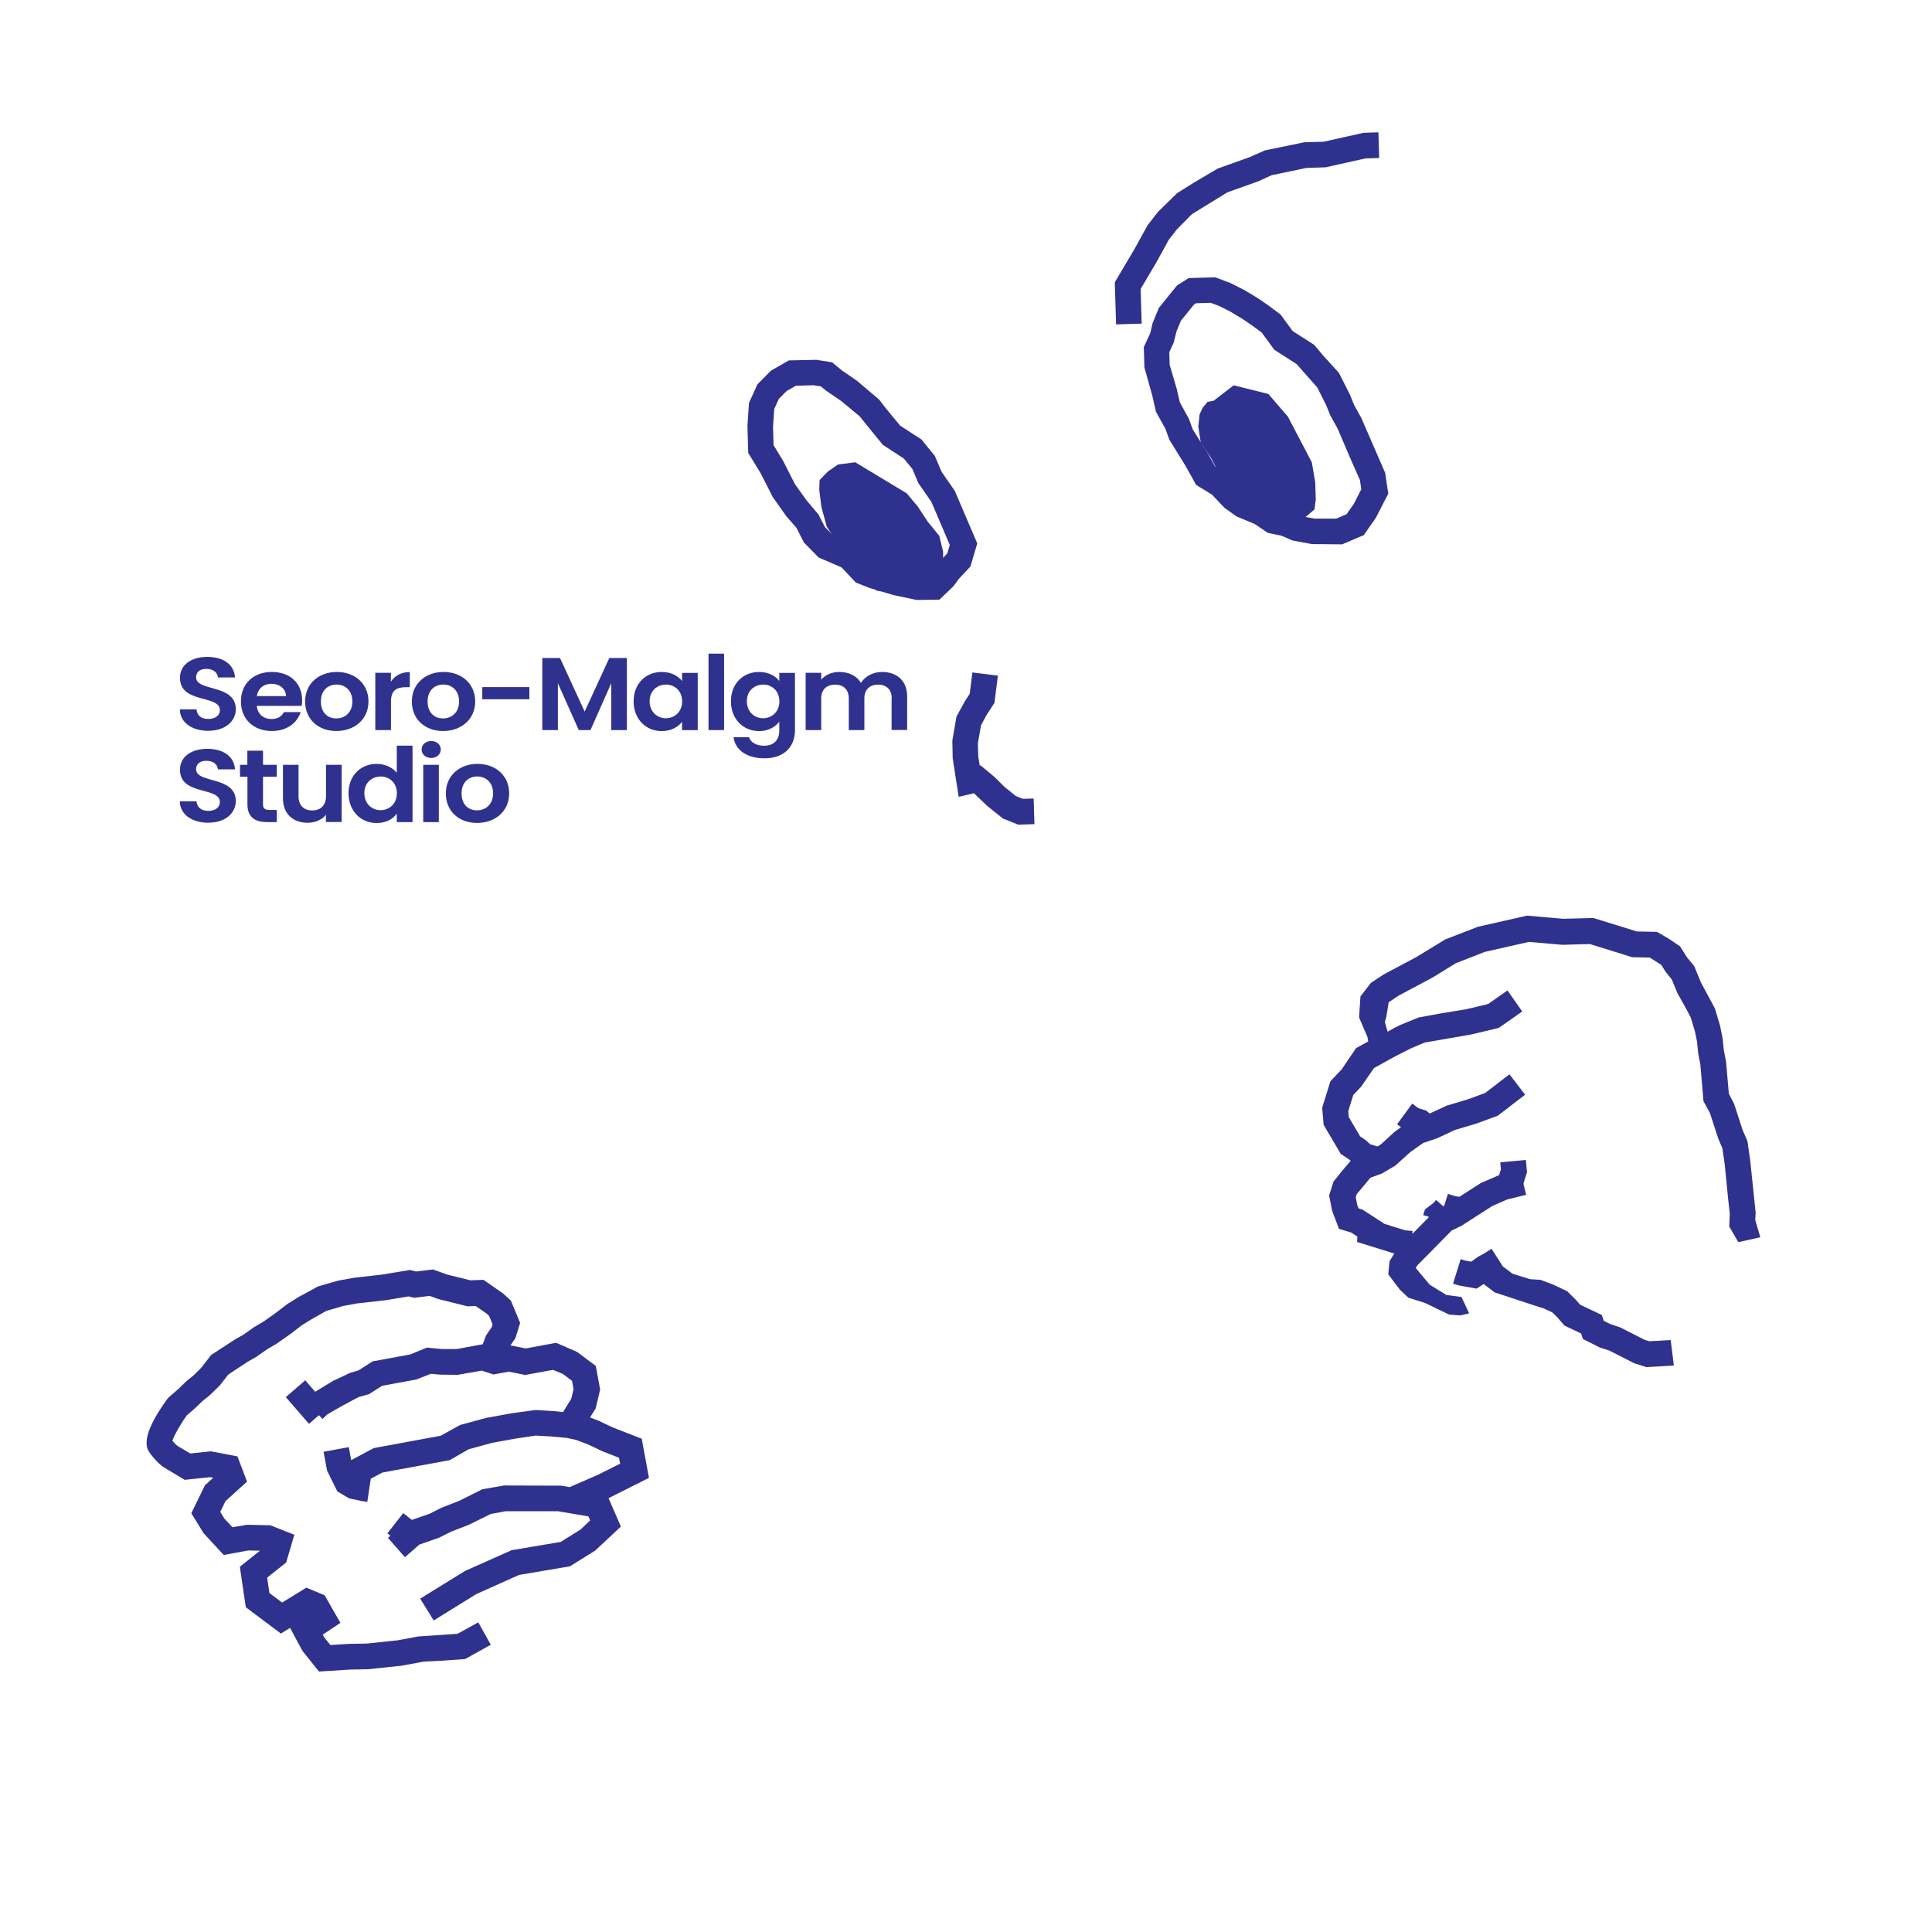 <?xml version="1.0" encoding="UTF-8"?>
<svg id="_레이어_1" data-name="레이어 1" xmlns="http://www.w3.org/2000/svg" viewBox="0 0 225.73 225.73">
  <defs>
    <style>
      .cls-1 {
        fill: #2f318e;
      }
    </style>
  </defs>
  <path class="cls-1" d="m75.01,168.11l-3.39-1.32-1.65-.78-1.03-.4.65-1.04.53-2.21-.51-2.77-2.18-1.63-2.45-1.07-3.56.66-1.78-.36.57-.82.56-1.8-1.08-2.61-.88-.81-2.33-1.62-1.51.06-2.73-.67-1.65-.6-1.98.24-.71-.18-3.26.54-3.28.37-1.87.34-2.33.67-2.24,1.22-1.35.84-1.3,1-1.48,1.05-1.14.67-1.21.86-.97.55-2.81,1.83-1.13,1.47-.92.91-.86.7-.94.91-1.04.9-.23.25c-3.31,4.54-2.37,5.84-2.02,6.32.76,1.05,1.44,1.54,1.57,1.63l2.49,1.49,2.97-.31.36.07-.96.87-1.6,3.27,1.44,2.34,2.35,2.54,2.87-.53,1.36.03-2.35,1.88.7,4.73,4.1,3.07,1.07-.66,1.44,2.68,1.94,2.42,3.61-.23,2.11-.04,3.91-.41,2.61-.48,1.67-.08,3.16-.22,3-1.67-1.46-2.62-2.42,1.34-2.75.19-1.84.12-2.42.45-3.6.38-2.11.04-2.14.13-.71-.88-.18-.33,2.06-1.38-1.84-3.22-2.14-.89-2.83,1.74-1.48-1.11-.27-1.8,2.22-1.77.96-3.24-2.81-1.11-2.7-.06-1.72.29-.94-1-.49-.8.62-1.26,2.51-2.27-1.12-2.95-3.1-.59-2.42.25-1.48-.88c-.08-.07-.31-.26-.6-.61.19-.6.91-1.88,1.68-2.96l.97-.84.85-.82.87-.7,1.16-1.13,1.01-1.29,2.28-1.5.99-.56,1.25-.88,1.14-.67,1.69-1.19,1.16-.9,1.22-.76,1.72-.97,1.94-.57,1.64-.3,3.31-.37,2.72-.45.65.16,1.81-.22,1.05.38,3.38.84.94-.04,1.25.86.32.29.41.99-.1.33-.67.98-.38,1.02-3.04.56h-1.74s-1.74-.17-1.74-.17l-1.95.8-4.4.81-1.66,1.06-.94.27-2.02.95-2.09,1.27-1.16-1.34-2.27,1.97,2.71,3.12,1.16-1.01.42.44.56-.54,1.8-1.03,1.83-.98,1.24-.35,1.54-.98,3.98-.73,1.71-.67,1.07.1,2.07.02,2.8-.49,1.38.45,1.8-.33,1.89.39,3.26-.6,1.14.47,1.08.81.18.99-.27,1.11-.96,1.55-1.2-.12-2.01-.12-2.85.39-2.9.53-3.06.83-2.28,1.26-7.81,1.44-2.64,1.41-.28-1.52-2.95.54.41,2.2,1.2,2.43,1.37.81,1.43.31.7.11.41-2.71,1.34-.72,7.88-1.45,2.21-1.27,2.69-.74,2.79-.51,2.34-.35,1.8.1,1.84.17,1.09.23,1.4.53,1.64.78,1.98.78.13.69-2.63,1.32-3.27,1.42-.99-.17-6.66-.02-2.54.44-2.75,1.37-2.03.79-1.38.7-2.08.72-1.01-.79-1.85,2.36.35.28-.28.25,1.98,2.26,1.69-1.48,2.29-.8,1.44-.72,2.03-.78,2.57-1.27,1.72-.32h6.15s3.55.6,3.55.6l.2.47-1.13,1.07-2.31,1.44-5.74.97-5.45,2.43-5.23,3.23,1.58,2.55,4.97-3.08,5-2.24,5.95-1.01,2.94-1.83,3.01-2.81-1.44-3.32,4.72-2.37-.84-4.55Z"/>
  <g>
    <path class="cls-1" d="m156.74,63.6l-3.47-.03-2.26-.42-1.28-.56-1.6-.33-1.54-1.04-2.11-.88-1.42-1.01-1.46-1.54-1.85-1.14-1.26-2.26-1.87-3.02-.45-1.26-1.11-2-.44-1.92-.91-3.26-.07-2.38.75-1.62.28-1.19.73-1.77,2.12-2.62,1.36-.86,3.11-.09,1.8.68,1.62.82,1.5.91,1.15.78,1.56,1.16,1.41,1.93,2.51,1.61,1.1,1.3,1.8,1.98,1.3,2.58.49,1.21.81,1.45,2.8,6.44.36,2.43-1.45,2.82-1.41,2.02-2.56,1.09Zm-3.1-3.01h2.49s1.2-.51,1.2-.51l.86-1.23.86-1.69-.16-1.08-.97-2.18-1.65-3.85-.83-1.49-.5-1.24-1.04-2.06-2.41-2.72-2.6-1.67-1.47-2.01-1.15-.85-1.03-.7-1.38-.84-1.39-.71-1.02-.38-1.7.05-.25.16-1.53,1.89-.51,1.24-.32,1.29-.52,1.13.04,1.48.82,2.79.37,1.59,1.07,1.96.44,1.22,1.68,2.66.92,1.65,1.65,1.08,1.48,1.56.91.62,2.1.88,1.18.8,1.47.34,1.26.55,1.6.27Z"/>
    <path class="cls-1" d="m109.73,70.06l-2.61.04-2.72-.57-2.82-.84-1.58-.62-1.68-1.78-2.68-1.16-1.71-1.74-.87-1.71-1.23-1.42-1.55-2.2-1.4-2.75-1.46-2.39-.09-3.18.18-2.67.99-2.17,1.57-1.59,2.1-1.2,3.22-.07,1.82.29,1.18.97,1.71,1.17,2.61,2.21.76.99,1.7,2.06,2.48,1.61,1.57,1.92.79,1.86,1.54,2.22,2.63,6.15-.8,2.7-1.34,1.43-.64.87-1.65,1.58Zm-2.17-2.94l.93-.03.71-.68.56-.77.92-.99.29-.98-2.15-5.03-1.53-2.21-.68-1.62-1-1.23-2.47-1.61-2.72-3.35-2.17-1.79-1.73-1.18-.6-.5-.88-.14-2.05.06-1.09.62-.9.91-.54,1.18-.14,2.06.06,2.17,1.13,1.86,1.37,2.7,1.33,1.86,1.42,1.69.75,1.46.98,1,2.7,1.17,1.65,1.74.89.35,2.57.76,2.37.5Z"/>
    <polygon class="cls-1" points="120.86 96.29 118.97 96.35 117.17 95.63 115.35 94.17 113.79 92.68 112.01 93.1 111.31 88.61 111.27 86.52 111.75 83.73 112.71 81.97 113.3 81.06 113.61 78.57 116.59 78.94 116.19 82.12 115.26 83.55 114.62 84.74 114.25 86.86 114.3 88.42 114.47 89.45 114.56 89.42 116.15 90.74 117.4 91.97 118.69 93.01 119.51 93.33 120.77 93.3 120.86 96.29"/>
    <polygon class="cls-1" points="133.39 37.81 130.4 37.9 130.25 32.98 132.51 29.17 134.1 26.29 135.31 24.74 137.54 22.56 139.42 21.38 142.26 19.7 145.98 18.37 147.79 17.57 152.42 16.62 154.64 16.56 159.3 15.52 161.05 15.46 161.14 18.46 159.53 18.51 154.87 19.55 152.64 19.62 148.58 20.47 147.05 21.17 143.41 22.47 139.28 25.01 137.5 26.8 136.55 28.03 135.11 30.65 133.27 33.76 133.39 37.81"/>
  </g>
  <polygon class="cls-1" points="141.8 46.82 144.14 45.02 148.19 46.03 150.48 48.69 153.27 54.02 153.67 56.37 153.73 58.39 153.58 59.52 152.52 60.42 151.27 61.13 149.24 61.19 143.6 57.01 142.46 55.35 141.47 53.47 140.29 51.7 140.01 49.84 140.16 48.41 140.51 47.65 141.09 46.95 141.8 46.82"/>
  <polygon class="cls-1" points="108.7 67.61 106.54 69.62 102.42 69.01 99.88 66.58 96.6 61.54 95.97 59.23 95.72 57.23 95.76 56.09 96.73 55.09 97.91 54.27 99.92 54.01 105.94 57.64 107.23 59.18 108.4 60.96 109.74 62.6 110.19 64.44 110.19 65.87 109.91 66.66 109.4 67.41 108.7 67.61"/>
  <path class="cls-1" d="m170.76,151.54l-1.77-.24-1.94-1.19-.95-1.13-.69-.83.17-.29,4.03-4.09,1.12-.54,3.62-2.32,1.75-.77,2.21-.54-.32-1.3.42-1.35-.13-1.42-2.99.27.07.83-.21.67-2.13.92-2.51,1.61-.54-.09-.8-.25-.43,1.38-.13.06-.82-.73-.32.36-.98.74-.21.67.69.21-1.96,1.99.04-.34-.89-.09-2.48-.77v-.03s-2.5-1.62-2.5-1.62l-.45-.14-.15-.39-.18-.9.11-.36,1.61-1.93,1.34-.49,1.56-.92,1.74-1.57,1.52-1.08,1.61-.54,2.1-.98,2.46-.73,2.54-.93,3.2-2.46-1.83-2.38-2.84,2.18-2.01.74-2.48.74-1.99.92-.41-.34-.9-.28-.73-.54-1.77,2.42.46.34-.74.53-1.62,1.48-.39.24-.85-.26-.54-.48-.64-.44-1.32-2.24-.06-.72.58-1.87.91-.96,1.51-2.19,2.52-1.39,1.79-.91,1.61-.68,5.42-.94,3.24-.77,2.74-1.92-1.72-2.46-2.27,1.59-2.52.6-3.15.52-2.44.45-2.12.86-.8.41-.71.39-.32-1.14.16-.53.29-1.77,1.21-.8,3.92-2.09,2.71-1.67,3.38-1.32,5.16-1.17,3.91.34,3.21-.09,4.16,1.29.77.25,2.07.04,1.33.84.5.79.75.94.64,1.56.97,1.73.59,1.12.5,1.65.24,1.17.15,1.46.24,1.2.37,4.33.75,1.37.98,3.01.47,1.09.27,1.82.43,4.33.17,1.48-.06,1.54,1.06,1.82,2.57-.57-.59-2,.04-.9-.63-6.06-.33-2.29-.56-1.28-.99-3.05-.62-1.2-.33-3.8-.25-1.23-.15-1.46-.3-1.47-.59-1.98-1.65-3.07-.77-1.88-.87-1.07-.79-1.25-1.27-.86-1.42-.83-2.35-.05-5.08-1.57-3.54.09-4.21-.37-5.73,1.3-3.83,1.48-3.41,2.08-3.8,2.02-1.48.98-1.22,1.58-.16,2.46.98,2.29.09.51-1.42.78-1.69,2.49-1.31,1.38-.96,3.09.17,2.01,2,3.39.98.65.18.16-1.02,1.19-.99,1.24-.51,1.62.35,1.78.8,2.11,1.43.44.72.47-.03.63,4.35,1.35-.56.89-.15,1.54,1.38,1.82.98.92,1.9.59,2.85,1.37,1.31.1,1.03-.24m8.54-.62v-.02s.14.05.14.05l1.05.49.58.57.83.96,1.94.92.21.64,1.96.99,1.13.37,2.89,1.47,1.43.46,3.22-.18-.37-2.98-2.49.14-.58-.18-2.83-1.44-1.17-.39-.75-.38-.23-.68-2.53-1.2-.46-.53-1.06-1.05-1.56-.74-1.56-.59-1.2-.07-2.06-.64-1.13-.85-1.32-2.07-.94.6-.63.33-.8.58-.69-.12-.55-.17-.89,2.86.64.2,2.1.38.48-.3.36-.25.07.07,1.21.92"/>
  <g>
    <path class="cls-1" d="m24.37,85.39c-1.88,0-3.33-.92-3.36-2.51h1.95c.05.68.53,1.12,1.37,1.12s1.36-.42,1.36-1.03c0-1.82-4.67-.72-4.66-3.78,0-1.52,1.32-2.44,3.19-2.44s3.13.88,3.24,2.4h-2c-.04-.55-.52-.99-1.3-1-.71-.02-1.25.3-1.25.99,0,1.69,4.64.75,4.64,3.72,0,1.33-1.14,2.52-3.2,2.52Z"/>
    <path class="cls-1" d="m31.76,85.41c-2.09,0-3.61-1.35-3.61-3.45s1.48-3.45,3.61-3.45,3.54,1.32,3.54,3.31c0,.22-.01.43-.05.65h-5.25c.09.99.82,1.54,1.73,1.54.78,0,1.21-.36,1.44-.81h1.96c-.39,1.23-1.58,2.21-3.36,2.21Zm-1.75-4.08h3.41c-.03-.88-.78-1.44-1.71-1.44-.87,0-1.56.52-1.7,1.44Z"/>
    <path class="cls-1" d="m39.29,85.41c-2.08,0-3.64-1.35-3.64-3.45s1.62-3.45,3.7-3.45,3.7,1.34,3.7,3.45-1.66,3.45-3.75,3.45Zm0-1.47c.96,0,1.88-.65,1.88-1.98s-.89-1.98-1.85-1.98-1.83.64-1.83,1.98.83,1.98,1.8,1.98Z"/>
    <path class="cls-1" d="m45.67,85.3h-1.82v-6.69h1.82v1.04c.45-.69,1.21-1.13,2.21-1.13v1.77h-.48c-1.08,0-1.72.39-1.72,1.68v3.33Z"/>
    <path class="cls-1" d="m51.76,85.41c-2.08,0-3.64-1.35-3.64-3.45s1.62-3.45,3.7-3.45,3.7,1.34,3.7,3.45-1.66,3.45-3.75,3.45Zm0-1.47c.96,0,1.88-.65,1.88-1.98s-.89-1.98-1.85-1.98-1.83.64-1.83,1.98.83,1.98,1.8,1.98Z"/>
    <path class="cls-1" d="m56.35,80.28h5.5v1.42h-5.5v-1.42Z"/>
    <path class="cls-1" d="m63.37,76.88h2.06l2.88,6.26,2.88-6.26h2.05v8.42h-1.82v-5.48l-2.43,5.48h-1.37l-2.44-5.48v5.48h-1.82v-8.42Z"/>
    <path class="cls-1" d="m77.32,78.51c1.15,0,1.95.51,2.37,1.06v-.95h1.83v6.69h-1.83v-.98c-.43.58-1.25,1.09-2.39,1.09-1.82,0-3.27-1.39-3.27-3.48s1.45-3.43,3.28-3.43Zm.47,1.48c-.97,0-1.89.68-1.89,1.94s.92,1.99,1.89,1.99,1.91-.7,1.91-1.97-.91-1.97-1.91-1.97Z"/>
    <path class="cls-1" d="m82.78,76.37h1.82v8.93h-1.82v-8.93Z"/>
    <path class="cls-1" d="m88.68,78.51c1.13,0,1.95.48,2.37,1.06v-.95h1.83v6.73c0,1.81-1.19,3.25-3.55,3.25-2.02,0-3.44-.94-3.62-2.47h1.8c.18.6.86,1,1.76,1,1,0,1.78-.53,1.78-1.77v-1.04c-.43.58-1.25,1.1-2.37,1.1-1.83,0-3.28-1.39-3.28-3.48s1.45-3.43,3.28-3.43Zm.47,1.48c-.97,0-1.89.68-1.89,1.94s.92,1.99,1.89,1.99,1.91-.7,1.91-1.97-.91-1.97-1.91-1.97Z"/>
    <path class="cls-1" d="m104.19,81.61c0-1.06-.63-1.62-1.59-1.62s-1.61.55-1.61,1.62v3.69h-1.82v-3.69c0-1.06-.64-1.62-1.6-1.62s-1.62.55-1.62,1.62v3.69h-1.82v-6.69h1.82v.81c.45-.56,1.22-.91,2.11-.91,1.12,0,2.04.45,2.53,1.28.47-.76,1.41-1.28,2.46-1.28,1.72,0,2.94,1.01,2.94,2.86v3.92h-1.82v-3.69Z"/>
    <path class="cls-1" d="m24.37,96.13c-1.88,0-3.33-.92-3.36-2.51h1.95c.05.68.53,1.12,1.37,1.12s1.36-.42,1.36-1.03c0-1.82-4.67-.72-4.66-3.78,0-1.52,1.32-2.44,3.19-2.44s3.13.88,3.24,2.4h-2c-.04-.55-.52-.99-1.3-1-.71-.02-1.25.3-1.25.99,0,1.69,4.64.75,4.64,3.72,0,1.33-1.14,2.52-3.2,2.52Z"/>
    <path class="cls-1" d="m28.9,90.75h-.86v-1.39h.86v-1.65h1.83v1.65h1.61v1.39h-1.61v3.24c0,.45.19.64.77.64h.84v1.42h-1.14c-1.37,0-2.29-.54-2.29-2.08v-3.22Z"/>
    <path class="cls-1" d="m39.91,96.04h-1.83v-.84c-.45.57-1.25.93-2.14.93-1.67,0-2.88-1.01-2.88-2.85v-3.92h1.82v3.68c0,1.07.64,1.65,1.6,1.65s1.61-.58,1.61-1.65v-3.68h1.83v6.69Z"/>
    <path class="cls-1" d="m44.01,89.25c.95,0,1.85.41,2.35,1.04v-3.17h1.84v8.93h-1.84v-.99c-.43.62-1.23,1.1-2.36,1.1-1.83,0-3.28-1.39-3.28-3.48s1.45-3.43,3.29-3.43Zm.45,1.48c-.97,0-1.89.68-1.89,1.94s.92,1.99,1.89,1.99,1.91-.7,1.91-1.97-.91-1.97-1.91-1.97Z"/>
    <path class="cls-1" d="m49.26,87.57c0-.56.47-.99,1.12-.99s1.12.43,1.12.99-.48.99-1.12.99-1.12-.43-1.12-.99Zm.19,1.79h1.82v6.69h-1.82v-6.69Z"/>
    <path class="cls-1" d="m55.73,96.15c-2.08,0-3.64-1.35-3.64-3.45s1.62-3.45,3.7-3.45,3.7,1.34,3.7,3.45-1.66,3.45-3.75,3.45Zm0-1.47c.96,0,1.88-.65,1.88-1.98s-.89-1.98-1.85-1.98-1.83.64-1.83,1.98.83,1.98,1.8,1.98Z"/>
  </g>
</svg>